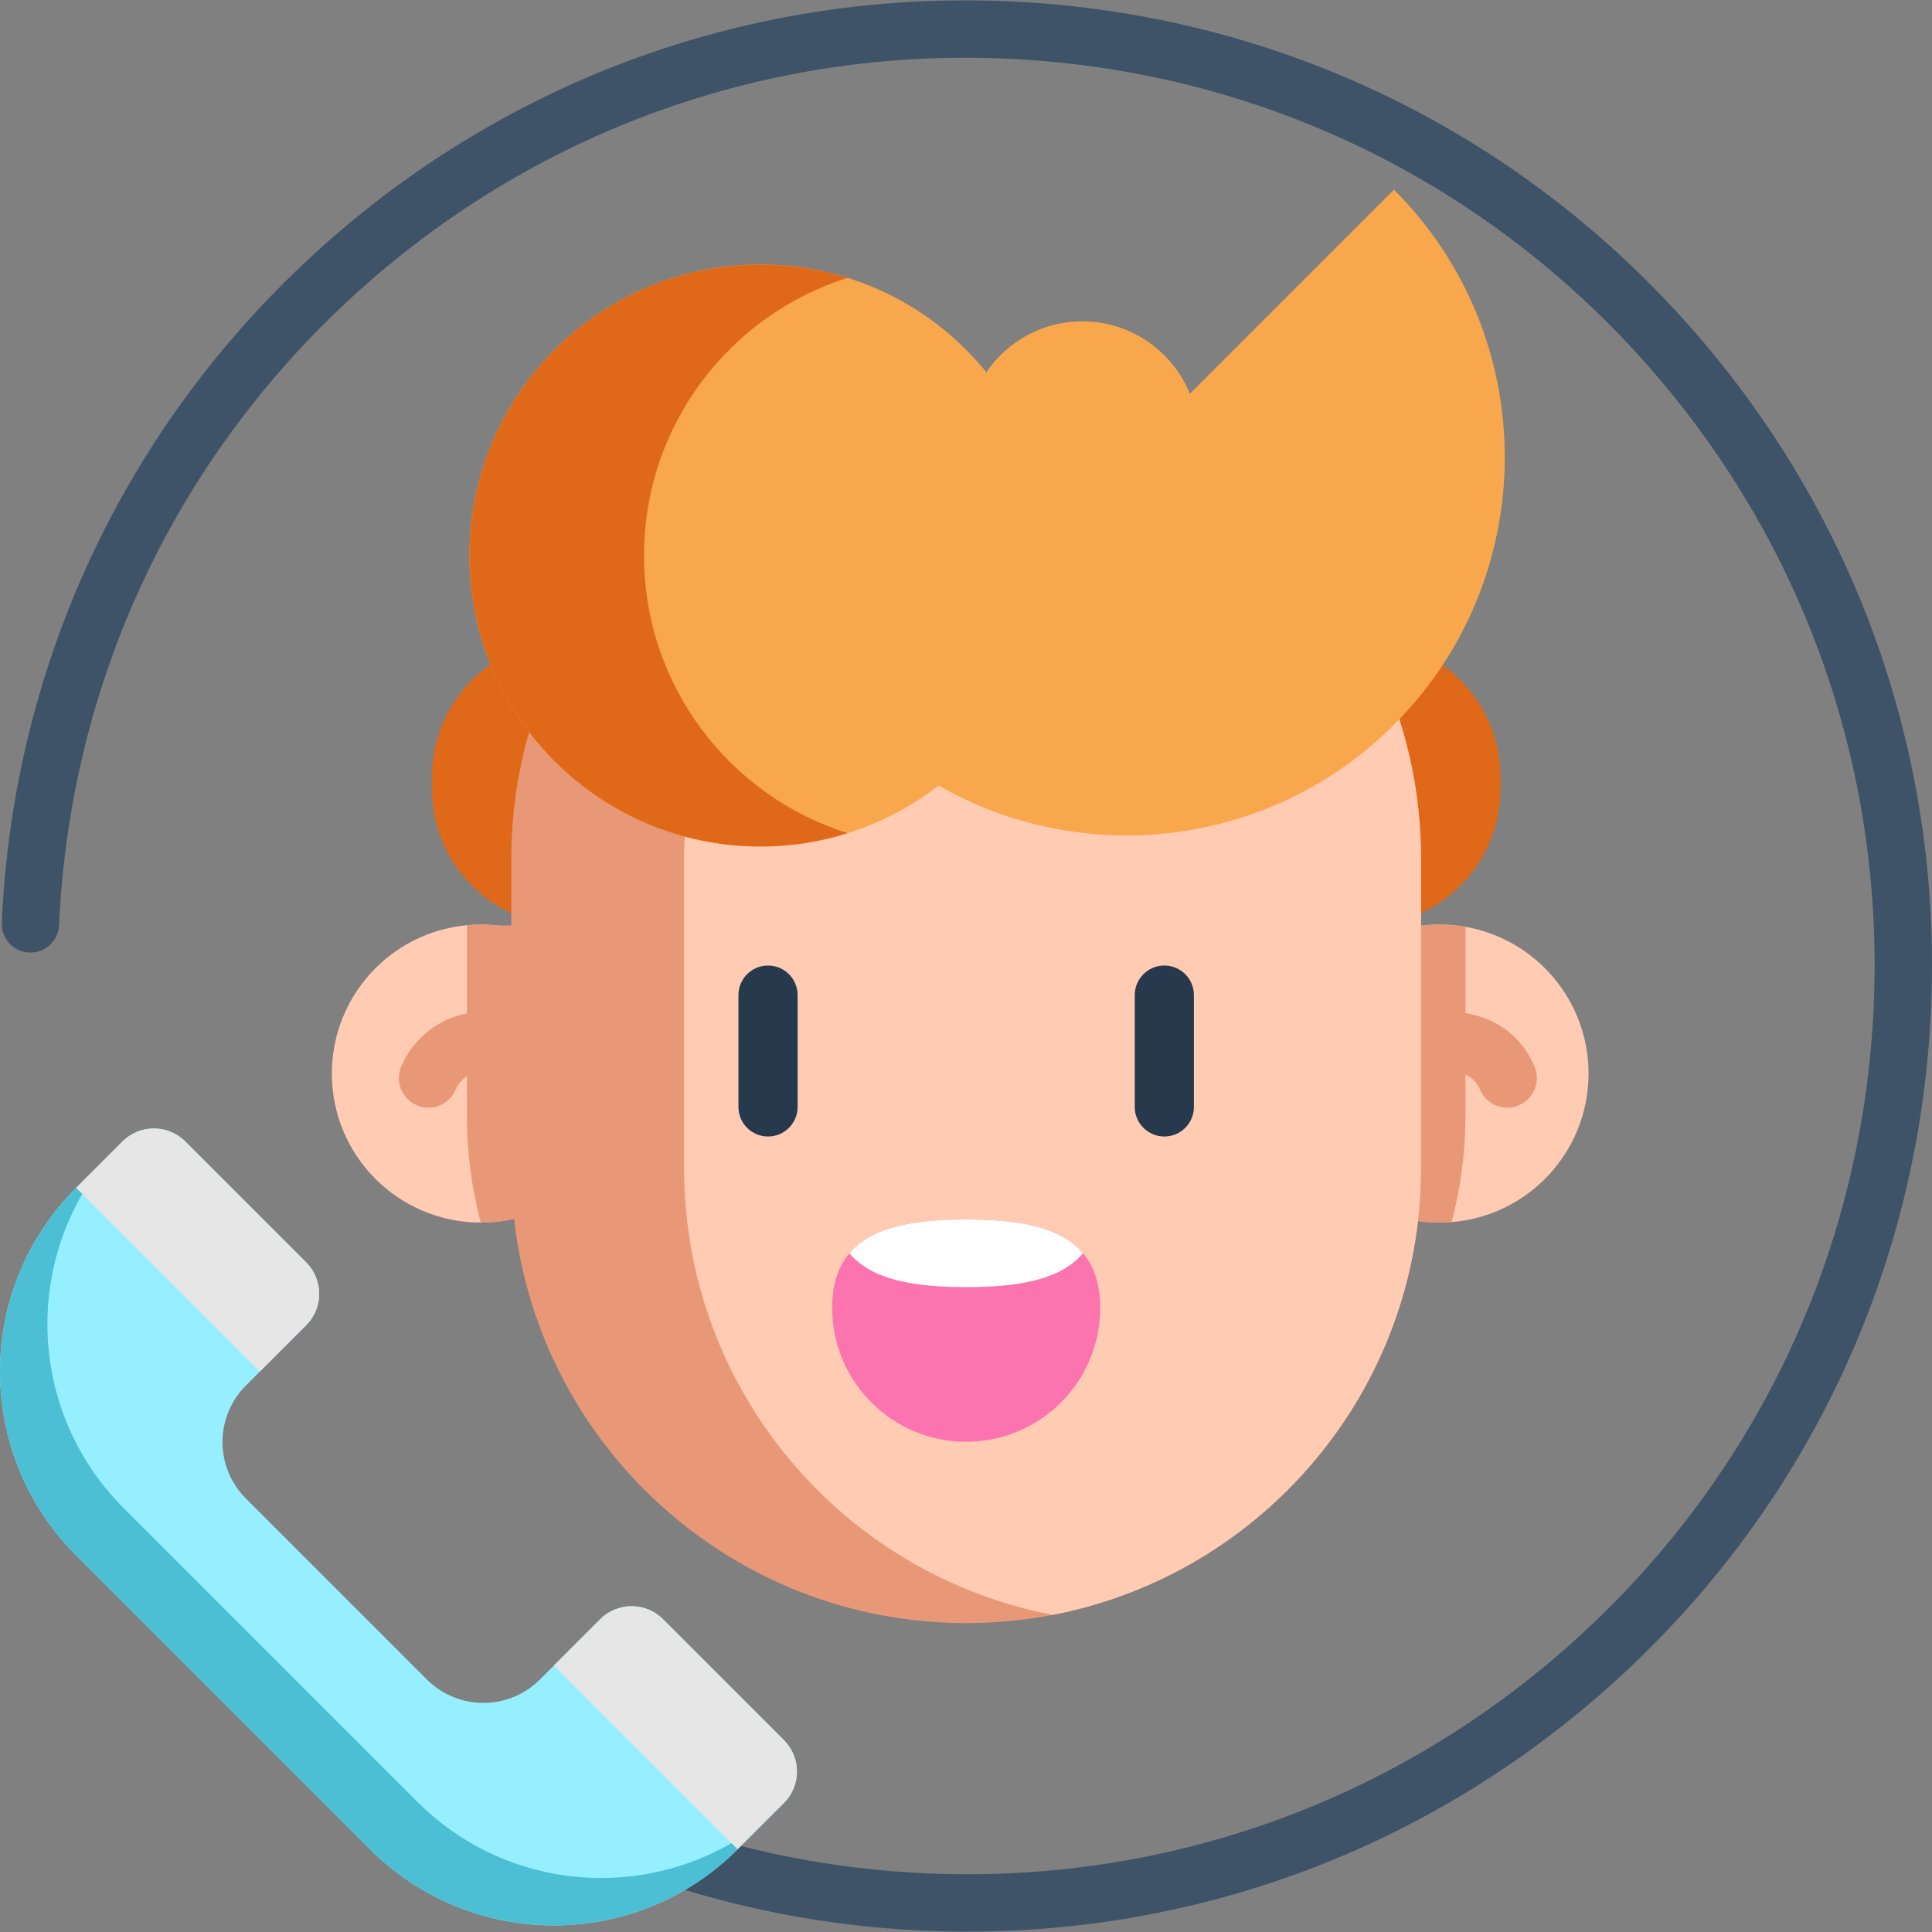 <?xml version="1.0" encoding="iso-8859-1"?>
<!-- Generator: Adobe Illustrator 19.0.0, SVG Export Plug-In . SVG Version: 6.00 Build 0)  -->
<svg xmlns="http://www.w3.org/2000/svg" xmlns:xlink="http://www.w3.org/1999/xlink" version="1.1" id="Layer_1" x="0px" y="0px" viewBox="0 0 489.812 489.812" style="enable-background:new 0 0 489.812 489.812;" xml:space="preserve" width="512" height="512">
<rect x="0" y="0" width="489.812" height="489.812" fill="#808080" stroke="none"/>
<g>
	<path style="fill:#3E5268;" d="M245.267,489.715c-3.747,0-7.5-0.084-11.268-0.254c-24.353-1.095-48.228-5.744-70.961-13.817   c-3.784-1.344-5.763-5.501-4.419-9.286c1.344-3.784,5.499-5.763,9.285-4.419c21.377,7.59,43.834,11.962,66.748,12.993   c61.451,2.774,120.284-18.562,165.685-60.054c45.401-41.491,71.927-98.179,74.692-159.622   c2.765-61.442-18.563-120.284-60.053-165.685c-41.491-45.401-98.179-71.928-159.622-74.692   C193.919,12.11,135.07,33.442,89.669,74.933c-45.401,41.491-71.927,98.179-74.692,159.622c-0.18,4.012-3.586,7.105-7.591,6.937   c-4.012-0.181-7.118-3.579-6.938-7.591c2.94-65.323,31.141-125.592,79.41-169.704c48.269-44.111,110.832-66.79,176.15-63.847   c65.323,2.939,125.591,31.141,169.703,79.41c44.112,48.269,66.787,110.827,63.847,176.15   c-2.939,65.323-31.141,125.591-79.409,169.703C364.664,467.181,306.485,489.715,245.267,489.715z"/>
	<path style="fill:#E06919;" d="M144.176,162.274h201.55c19.15,0,34.674,15.524,34.674,34.674v3.057   c0,19.15-15.524,34.674-34.674,34.674h-201.55c-19.15,0-34.674-15.524-34.674-34.674v-3.057   C109.501,177.798,125.026,162.274,144.176,162.274z"/>
	<path style="fill:#FFCBB3;" d="M402.738,272.174c0,19.843-15.282,36.104-34.712,37.659c-1.014,0.086-2.044,0.129-3.075,0.129   c-2.646,0-5.223-0.266-7.714-0.79H129.635c-2.491,0.524-5.068,0.79-7.714,0.79h-0.026c-20.865-0.017-37.762-16.922-37.762-37.788   c0-19.671,15.033-35.829,34.24-37.607c1.168-0.12,2.354-0.172,3.548-0.172c1.589,0,3.144,0.094,4.682,0.283h233.666   c1.538-0.189,3.093-0.283,4.682-0.283c2.242,0,4.441,0.198,6.571,0.575C389.26,238.071,402.738,253.55,402.738,272.174z"/>
	<path style="fill:#E89876;" d="M371.522,234.97v47.864c0,9.294-1.211,18.34-3.496,26.999c-1.014,0.086-2.044,0.129-3.075,0.129   c-2.646,0-5.223-0.266-7.714-0.79H129.635c-2.491,0.524-5.068,0.79-7.714,0.79h-0.026c-2.302-8.702-3.522-17.781-3.522-27.127   v-48.267c1.168-0.12,2.354-0.172,3.548-0.172c1.589,0,3.144,0.094,4.682,0.283h233.666c1.538-0.189,3.093-0.283,4.682-0.283   C367.193,234.395,369.392,234.592,371.522,234.97z"/>
	<path style="fill:#E89876;" d="M382.137,280.812c-2.896,0-5.654-1.687-6.882-4.512c-3.076-7.074-12.54-4.479-12.941-4.365   c-3.985,1.132-8.132-1.183-9.263-5.167c-1.131-3.984,1.182-8.132,5.167-9.263c7.763-2.206,24.194-2.363,30.792,12.814   c1.652,3.798-0.089,8.217-3.888,9.868C384.15,280.611,383.135,280.812,382.137,280.812z"/>
	<path style="fill:#E89876;" d="M108.617,280.811c-0.999,0-2.015-0.201-2.99-0.625c-3.798-1.653-5.536-6.073-3.883-9.871   c3.732-8.574,13.425-16.53,29.441-13.14c4.052,0.857,6.643,4.838,5.785,8.89c-0.857,4.052-4.838,6.643-8.89,5.785   c-3.638-0.771-10.114-1.216-12.582,4.452C114.269,279.125,111.511,280.811,108.617,280.811z"/>
	<path style="fill:#E89876;" d="M360.268,217.653v78.53c0,56.196-40.201,103.003-93.417,113.234   c-7.087,1.366-14.414,2.079-21.905,2.079c-63.687,0-115.313-51.626-115.313-115.313v-78.53   c0-63.687,51.626-115.321,115.313-115.321c7.49,0,14.818,0.713,21.905,2.079c23.064,4.432,43.68,15.737,59.641,31.697   C347.357,156.981,360.268,185.809,360.268,217.653z"/>
	<path style="fill:#FFCBB3;" d="M360.268,217.653v78.53c0,56.196-40.201,103.003-93.417,113.234   c-53.215-10.231-93.417-57.038-93.417-113.234v-78.53c0-56.196,40.201-103.012,93.417-113.242   c23.064,4.432,43.68,15.737,59.641,31.697C347.357,156.981,360.268,185.809,360.268,217.653z"/>
	<g>
		<g>
			<path style="fill:#27394C;" d="M194.713,288.133c-4.142,0-7.5-3.358-7.5-7.5v-28.346c0-4.142,3.358-7.5,7.5-7.5     s7.5,3.358,7.5,7.5v28.346C202.213,284.775,198.855,288.133,194.713,288.133z"/>
			<path style="fill:#27394C;" d="M295.188,288.133c-4.142,0-7.5-3.358-7.5-7.5v-28.346c0-4.142,3.358-7.5,7.5-7.5     s7.5,3.358,7.5,7.5v28.346C302.688,284.775,299.33,288.133,295.188,288.133z"/>
		</g>
	</g>
	<path style="fill:#F9A74D;" d="M353.411,48.093l-51.734,51.734c-4.382-10.761-14.931-18.354-27.267-18.354   c-10.123,0-19.049,5.112-24.348,12.891c-13.52-16.656-34.151-27.303-57.278-27.303c-40.745,0-73.776,33.03-73.776,73.776   s33.03,73.776,73.776,73.776c17.021,0,32.684-5.779,45.167-15.462c36.638,20.998,84.167,15.872,115.46-15.422   C390.866,146.273,390.866,85.547,353.411,48.093z"/>
	<path style="fill:#E06919;" d="M163.28,140.836c0,33.029,21.707,60.996,51.631,70.394c-6.971,2.2-14.412,3.381-22.127,3.381   c-40.745,0-73.774-33.029-73.774-73.774s33.029-73.774,73.774-73.774c7.715,0,15.14,1.181,22.127,3.381   C184.987,79.84,163.28,107.807,163.28,140.836z"/>
	<path style="fill:#FC74AF;" d="M278.923,331.555c0,18.76-15.21,33.97-33.97,33.97s-33.97-15.21-33.97-33.97   c0-6.05,1.58-10.52,4.36-13.81c5.82-6.91,16.9-8.57,29.61-8.57c12.71,0,23.79,1.66,29.61,8.57   C277.343,321.035,278.923,325.505,278.923,331.555z"/>
	<path style="fill:#FFFFFF;" d="M274.563,317.745c-5.82,6.91-16.9,8.57-29.61,8.57c-12.71,0-23.79-1.66-29.61-8.57   c5.82-6.91,16.9-8.57,29.61-8.57C257.663,309.175,268.743,310.835,274.563,317.745z"/>
	<path style="fill:#96EFFF;" d="M71.269,446.301l22.54,22.54c25.736,25.736,67.463,25.736,93.2,0l11.744-11.744   c4.397-4.397,4.397-11.526,0-15.923l-8.078-8.078l-7.973-7.973l-14.611-14.611c-4.397-4.397-11.526-4.397-15.923,0l-15.287,15.287   c-7.914,7.914-20.746,7.914-28.661,0l-45.874-45.874c-7.914-7.914-7.914-20.746,0-28.66l15.287-15.287   c4.397-4.397,4.397-11.526,0-15.923l-30.662-30.662c-4.397-4.397-11.526-4.397-15.923,0l-11.744,11.744   c-25.736,25.736-25.736,67.463,0,93.2l44.659,44.659L71.269,446.301z"/>
	<path style="fill:#4CBFD4;" d="M198.975,456.866c-0.07,0.08-0.15,0.15-0.22,0.23l-11.75,11.74c-25.73,25.74-67.46,25.74-93.2,0   l-74.5-74.5c-25.74-25.74-25.74-67.46,0-93.2l11.74-11.74c-25.46,25.76-25.37,67.27,0.28,92.92l44.66,44.66l7.3,7.3l22.54,22.54   C131.545,482.536,173.245,482.556,198.975,456.866z"/>
	<path style="fill:#E6E6E6;" d="M152.161,410.512l-11.74,11.74l46.58,46.58l11.75-11.74c4.39-4.4,4.39-11.53,0-15.92l-8.08-8.08   l-7.97-7.97l-14.61-14.61C163.691,406.112,156.561,406.112,152.161,410.512z"/>
	<path style="fill:#E6E6E6;" d="M19.301,301.132l46.58,46.59l11.75-11.75c4.39-4.4,4.39-11.52,0-15.92l-30.66-30.66   c-4.4-4.4-11.53-4.4-15.93,0L19.301,301.132z"/>
</g>















</svg>

